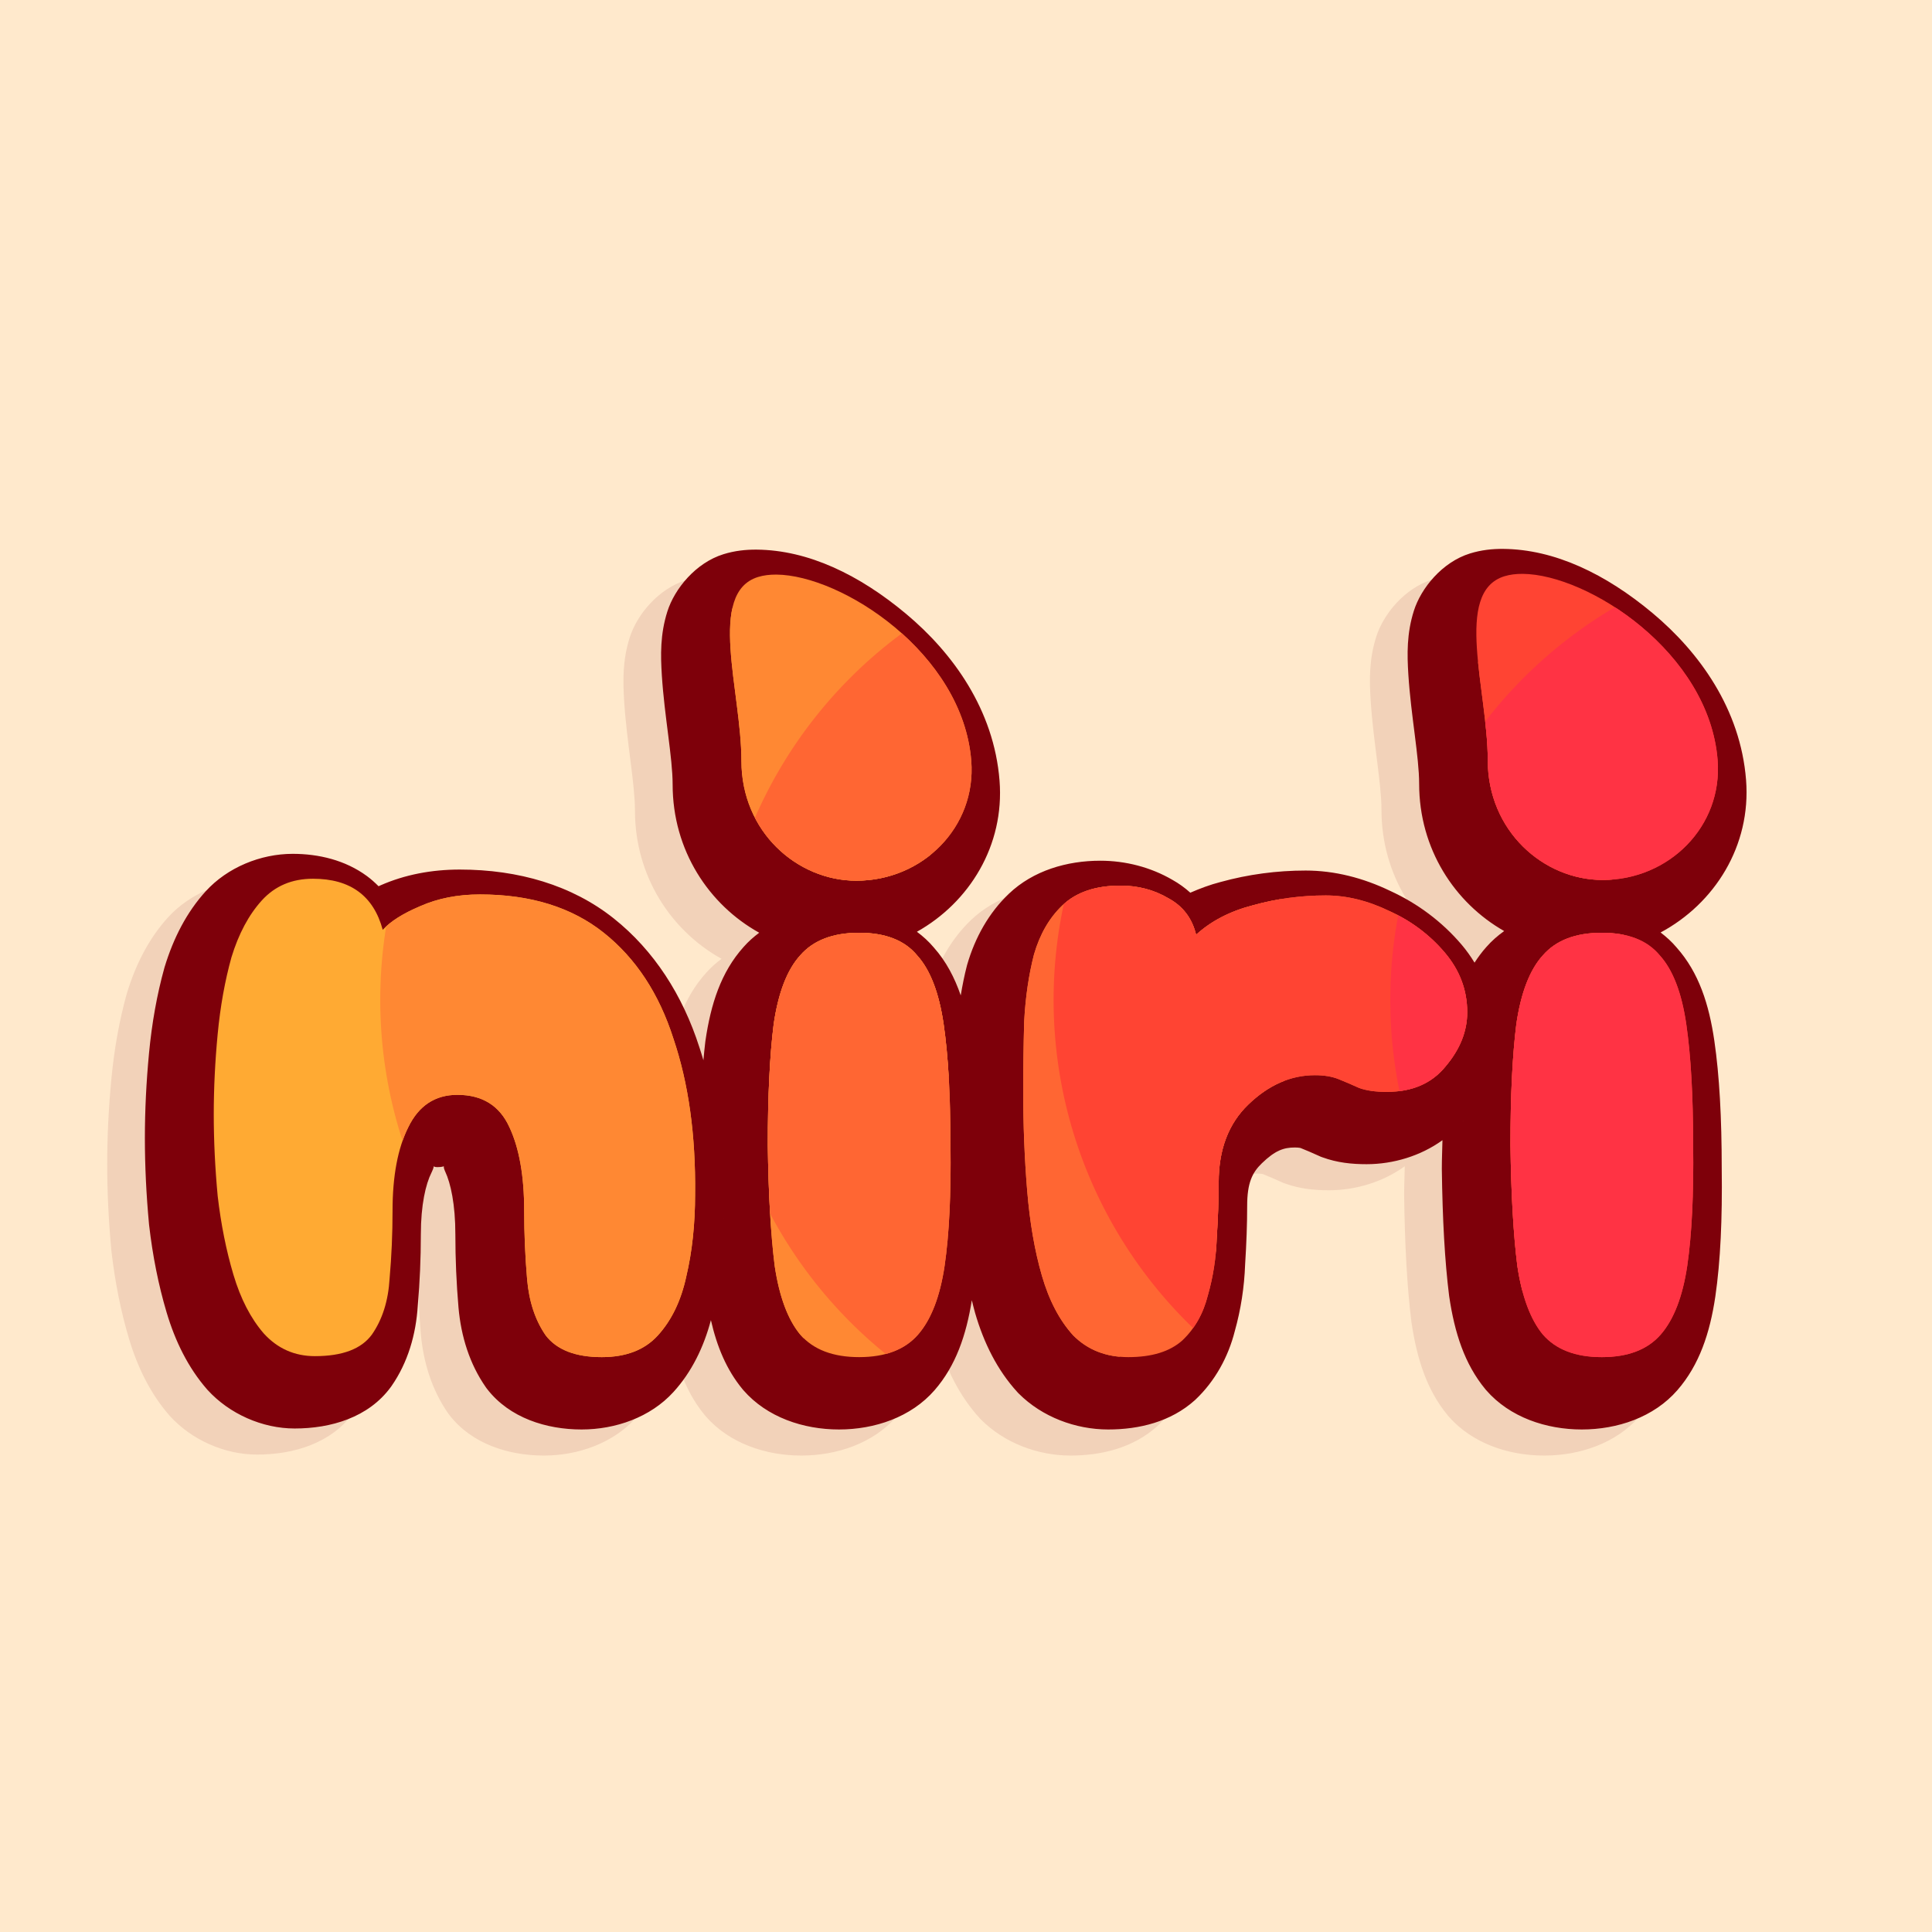 <?xml version="1.0" encoding="UTF-8" standalone="no"?>
<!-- Created with Inkscape (http://www.inkscape.org/) -->

<svg
   width="1000pt"
   height="1000pt"
   viewBox="0 0 1000 1000"
   version="1.1"
   id="svg1"
   xmlns="http://www.w3.org/2000/svg"
   xmlns:svg="http://www.w3.org/2000/svg">
  <defs
     id="defs1">
    <linearGradient
       gradientTransform="scale(1.414,0.707)"
       x1="106.066"
       y1="0"
       x2="106.066"
       y2="212.132"
       id="gggrain-gradient3"
       gradientUnits="userSpaceOnUse">
      <stop
         stop-color="hsl(237, 99%, 54%)"
         stop-opacity="1"
         id="stop3" />
      <stop
         stop-color="rgba(255,255,255,0)"
         stop-opacity="0"
         offset="100%"
         id="stop4" />
    </linearGradient>
    <linearGradient
       gradientTransform="scale(1.414,0.707)"
       x1="106.066"
       y1="0"
       x2="106.066"
       y2="212.132"
       id="gggrain-gradient2"
       gradientUnits="userSpaceOnUse">
      <stop
         stop-color="hsl(194, 83%, 49%)"
         stop-opacity="1"
         offset="-0%"
         id="stop1" />
      <stop
         stop-color="rgba(255,255,255,0)"
         stop-opacity="0"
         offset="100%"
         id="stop2" />
    </linearGradient>
    <filter
       id="gggrain-filter"
       x="0"
       y="0"
       width="1"
       height="1"
       filterUnits="objectBoundingBox"
       primitiveUnits="userSpaceOnUse"
       color-interpolation-filters="sRGB">
      <feTurbulence
         type="fractalNoise"
         baseFrequency="0.46"
         numOctaves="2"
         seed="2"
         stitchTiles="stitch"
         x="0%"
         y="0%"
         width="100%"
         height="100%"
         result="turbulence"
         id="feTurbulence4" />
      <feColorMatrix
         type="saturate"
         values="0"
         x="0%"
         y="0%"
         width="100%"
         height="100%"
         in="turbulence"
         result="colormatrix"
         id="feColorMatrix4" />
      <feComponentTransfer
         x="0%"
         y="0%"
         width="100%"
         height="100%"
         in="colormatrix"
         result="componentTransfer"
         id="feComponentTransfer4">
        <feFuncR
           type="linear"
           slope="3"
           id="feFuncR4" />
        <feFuncG
           type="linear"
           slope="3"
           id="feFuncG4" />
        <feFuncB
           type="linear"
           slope="3"
           id="feFuncB4" />
      </feComponentTransfer>
      <feColorMatrix
         x="0%"
         y="0%"
         width="100%"
         height="100%"
         in="componentTransfer"
         result="colormatrix2"
         type="matrix"
         values="1 0 0 0 0           0 1 0 0 0           0 0 1 0 0           0 0 0 15 -7"
         id="feColorMatrix5" />
    </filter>
    <clipPath
       clipPathUnits="userSpaceOnUse"
       id="clipPath17">
      <path
         id="path17"
         style="font-size:255.861px;line-height:3438.78px;font-family:'Cherry Bomb One';-inkscape-font-specification:'Cherry Bomb One, Normal';font-variant-ligatures:none;letter-spacing:0px;fill:#ff3355;fill-opacity:1;stroke-width:2.969;stroke-linecap:square;paint-order:markers fill stroke"
         d="m -16.302,570.194 c -7.657,0 -13.878,2.632 -18.664,7.896 -4.786,5.264 -8.495,12.203 -11.127,20.817 -2.393,8.614 -4.068,17.946 -5.025,27.996 -0.957,10.05 -1.436,19.86 -1.436,29.431 0,9.571 0.478,19.501 1.436,29.79 1.196,10.289 3.11,19.859 5.742,28.713 2.632,8.853 6.341,16.033 11.127,21.536 5.025,5.503 11.246,8.254 18.664,8.254 10.05,0 16.989,-2.631 20.818,-7.895 3.828,-5.503 5.982,-12.323 6.46,-20.459 0.718,-8.135 1.077,-16.39 1.077,-24.765 0,-12.682 1.915,-22.852 5.743,-30.509 3.828,-7.896 9.81,-11.844 17.946,-11.844 9.093,0 15.433,3.948 19.022,11.844 3.589,7.657 5.384,17.827 5.384,30.509 0,8.375 0.36,16.749 1.077,25.124 0.718,8.135 2.991,14.955 6.819,20.458 4.068,5.264 10.887,7.896 20.458,7.896 8.853,0 15.673,-2.632 20.459,-7.896 5.025,-5.503 8.494,-12.681 10.408,-21.535 2.154,-9.093 3.23,-19.143 3.23,-30.15 0.239,-21.535 -2.392,-40.438 -7.896,-56.708 -5.264,-16.51 -13.759,-29.431 -25.483,-38.763 -11.725,-9.332 -26.799,-13.998 -45.224,-13.998 -8.135,0 -15.434,1.436 -21.894,4.307 -6.221,2.632 -10.767,5.504 -13.638,8.614 C 5.832,576.415 -2.663,570.194 -16.302,570.194 Z m 295.031,2.512 c -9.093,0 -16.152,2.393 -21.177,7.179 -4.786,4.546 -8.255,10.528 -10.408,17.946 -1.914,7.418 -3.11,15.553 -3.589,24.407 -0.239,8.614 -0.359,17.109 -0.359,25.483 0,12.442 0.478,24.526 1.436,36.25 0.957,11.725 2.752,22.133 5.384,31.226 2.632,9.093 6.46,16.39 11.485,21.894 5.264,5.264 11.964,7.896 20.1,7.896 8.614,0 15.194,-2.034 19.74,-6.101 4.546,-4.307 7.656,-9.811 9.331,-16.511 1.914,-6.7 2.991,-13.639 3.23,-20.817 0.479,-7.418 0.718,-14.237 0.718,-20.458 0,-11.964 3.589,-21.416 10.767,-28.355 7.418,-7.178 15.553,-10.767 24.407,-10.767 3.35,0 6.221,0.479 8.614,1.436 2.393,0.957 4.906,2.034 7.538,3.23 2.632,0.957 5.981,1.436 10.049,1.436 9.332,0 16.511,-3.111 21.535,-9.332 5.264,-6.221 7.896,-12.801 7.896,-19.74 0,-8.135 -2.751,-15.433 -8.254,-21.894 -5.503,-6.461 -12.204,-11.485 -20.1,-15.075 -7.896,-3.828 -15.673,-5.743 -23.33,-5.743 -9.093,0 -17.945,1.196 -26.559,3.589 -8.375,2.154 -15.314,5.742 -20.818,10.767 -1.436,-5.982 -4.785,-10.408 -10.049,-13.279 -5.264,-3.111 -11.126,-4.666 -17.587,-4.666 z m -95.472,17.228 c -9.571,0 -16.749,2.752 -21.535,8.255 -4.786,5.264 -8.016,13.638 -9.691,25.124 -1.436,11.485 -2.153,26.201 -2.153,44.147 0.239,17.946 1.077,32.662 2.512,44.147 1.675,11.246 4.786,19.622 9.332,25.125 4.786,5.503 11.964,8.255 21.535,8.255 9.571,0 16.749,-2.751 21.535,-8.255 4.786,-5.503 8.016,-13.879 9.691,-25.125 1.675,-11.485 2.393,-26.201 2.153,-44.147 0,-17.946 -0.837,-32.662 -2.512,-44.147 -1.675,-11.485 -4.905,-19.86 -9.691,-25.124 -4.546,-5.503 -11.605,-8.255 -21.176,-8.255 z m 271.341,0 c -9.571,0 -16.749,2.752 -21.535,8.255 -4.786,5.264 -8.017,13.638 -9.692,25.124 -1.436,11.485 -2.153,26.201 -2.153,44.147 0.239,17.946 1.077,32.662 2.512,44.147 1.675,11.246 4.786,19.622 9.332,25.125 4.786,5.503 11.964,8.255 21.535,8.255 9.571,0 16.749,-2.751 21.535,-8.255 4.786,-5.503 8.016,-13.879 9.691,-25.125 1.675,-11.485 2.393,-26.201 2.153,-44.147 0,-17.946 -0.838,-32.662 -2.513,-44.147 -1.675,-11.485 -4.905,-19.86 -9.69,-25.124 -4.546,-5.503 -11.605,-8.255 -21.176,-8.255 z" />
    </clipPath>
    <clipPath
       clipPathUnits="userSpaceOnUse"
       id="clipPath17-7">
      <path
         id="path17-65"
         style="font-size:255.861px;line-height:3438.78px;font-family:'Cherry Bomb One';-inkscape-font-specification:'Cherry Bomb One, Normal';font-variant-ligatures:none;letter-spacing:0px;fill:#ff3355;fill-opacity:1;stroke-width:2.969;stroke-linecap:square;paint-order:markers fill stroke"
         d="m -16.302,570.194 c -7.657,0 -13.878,2.632 -18.664,7.896 -4.786,5.264 -8.495,12.203 -11.127,20.817 -2.393,8.614 -4.068,17.946 -5.025,27.996 -0.957,10.05 -1.436,19.86 -1.436,29.431 0,9.571 0.478,19.501 1.436,29.79 1.196,10.289 3.11,19.859 5.742,28.713 2.632,8.853 6.341,16.033 11.127,21.536 5.025,5.503 11.246,8.254 18.664,8.254 10.05,0 16.989,-2.631 20.818,-7.895 3.828,-5.503 5.982,-12.323 6.46,-20.459 0.718,-8.135 1.077,-16.39 1.077,-24.765 0,-12.682 1.915,-22.852 5.743,-30.509 3.828,-7.896 9.81,-11.844 17.946,-11.844 9.093,0 15.433,3.948 19.022,11.844 3.589,7.657 5.384,17.827 5.384,30.509 0,8.375 0.36,16.749 1.077,25.124 0.718,8.135 2.991,14.955 6.819,20.458 4.068,5.264 10.887,7.896 20.458,7.896 8.853,0 15.673,-2.632 20.459,-7.896 5.025,-5.503 8.494,-12.681 10.408,-21.535 2.154,-9.093 3.23,-19.143 3.23,-30.15 0.239,-21.535 -2.392,-40.438 -7.896,-56.708 -5.264,-16.51 -13.759,-29.431 -25.483,-38.763 -11.725,-9.332 -26.799,-13.998 -45.224,-13.998 -8.135,0 -15.434,1.436 -21.894,4.307 -6.221,2.632 -10.767,5.504 -13.638,8.614 C 5.832,576.415 -2.663,570.194 -16.302,570.194 Z m 295.031,2.512 c -9.093,0 -16.152,2.393 -21.177,7.179 -4.786,4.546 -8.255,10.528 -10.408,17.946 -1.914,7.418 -3.11,15.553 -3.589,24.407 -0.239,8.614 -0.359,17.109 -0.359,25.483 0,12.442 0.478,24.526 1.436,36.25 0.957,11.725 2.752,22.133 5.384,31.226 2.632,9.093 6.46,16.39 11.485,21.894 5.264,5.264 11.964,7.896 20.1,7.896 8.614,0 15.194,-2.034 19.74,-6.101 4.546,-4.307 7.656,-9.811 9.331,-16.511 1.914,-6.7 2.991,-13.639 3.23,-20.817 0.479,-7.418 0.718,-14.237 0.718,-20.458 0,-11.964 3.589,-21.416 10.767,-28.355 7.418,-7.178 15.553,-10.767 24.407,-10.767 3.35,0 6.221,0.479 8.614,1.436 2.393,0.957 4.906,2.034 7.538,3.23 2.632,0.957 5.981,1.436 10.049,1.436 9.332,0 16.511,-3.111 21.535,-9.332 5.264,-6.221 7.896,-12.801 7.896,-19.74 0,-8.135 -2.751,-15.433 -8.254,-21.894 -5.503,-6.461 -12.204,-11.485 -20.1,-15.075 -7.896,-3.828 -15.673,-5.743 -23.33,-5.743 -9.093,0 -17.945,1.196 -26.559,3.589 -8.375,2.154 -15.314,5.742 -20.818,10.767 -1.436,-5.982 -4.785,-10.408 -10.049,-13.279 -5.264,-3.111 -11.126,-4.666 -17.587,-4.666 z m -95.472,17.228 c -9.571,0 -16.749,2.752 -21.535,8.255 -4.786,5.264 -8.016,13.638 -9.691,25.124 -1.436,11.485 -2.153,26.201 -2.153,44.147 0.239,17.946 1.077,32.662 2.512,44.147 1.675,11.246 4.786,19.622 9.332,25.125 4.786,5.503 11.964,8.255 21.535,8.255 9.571,0 16.749,-2.751 21.535,-8.255 4.786,-5.503 8.016,-13.879 9.691,-25.125 1.675,-11.485 2.393,-26.201 2.153,-44.147 0,-17.946 -0.837,-32.662 -2.512,-44.147 -1.675,-11.485 -4.905,-19.86 -9.691,-25.124 -4.546,-5.503 -11.605,-8.255 -21.176,-8.255 z m 271.341,0 c -9.571,0 -16.749,2.752 -21.535,8.255 -4.786,5.264 -8.017,13.638 -9.692,25.124 -1.436,11.485 -2.153,26.201 -2.153,44.147 0.239,17.946 1.077,32.662 2.512,44.147 1.675,11.246 4.786,19.622 9.332,25.125 4.786,5.503 11.964,8.255 21.535,8.255 9.571,0 16.749,-2.751 21.535,-8.255 4.786,-5.503 8.016,-13.879 9.691,-25.125 1.675,-11.485 2.393,-26.201 2.153,-44.147 0,-17.946 -0.838,-32.662 -2.513,-44.147 -1.675,-11.485 -4.905,-19.86 -9.69,-25.124 -4.546,-5.503 -11.605,-8.255 -21.176,-8.255 z" />
    </clipPath>
    <clipPath
       clipPathUnits="userSpaceOnUse"
       id="clipPath26">
      <path
         id="path26"
         style="font-size:255.861px;line-height:3438.78px;font-family:'Cherry Bomb One';-inkscape-font-specification:'Cherry Bomb One, Normal';font-variant-ligatures:none;letter-spacing:0px;fill:#000000;fill-opacity:1;stroke-width:2.157;stroke-linecap:square;paint-order:markers fill stroke"
         d="m 312.16,545.761 c -1.792,-0.013 -3.425,0.194 -4.85,0.635 -13.599,4.213 -4.422,30.315 -4.422,48.806 0,18.802 14.786,31.811 30.507,31.811 17.568,0 31.893,-14.187 30.508,-31.811 -2.247,-28.592 -34.419,-49.312 -51.743,-49.441 z m -198.109,0.194 c -1.792,-0.013 -3.425,0.194 -4.85,0.635 -13.599,4.213 -4.422,30.315 -4.422,48.806 0,18.802 14.786,31.811 30.507,31.811 17.568,0 31.893,-14.187 30.508,-31.811 -2.247,-28.592 -34.419,-49.312 -51.743,-49.442 z M -8.941,626.686 c -5.563,0 -10.082,1.912 -13.559,5.736 -3.477,3.824 -6.171,8.865 -8.083,15.123 -1.738,6.258 -2.955,13.038 -3.651,20.338 -0.695,7.301 -1.043,14.428 -1.043,21.381 0,6.953 0.347,14.167 1.043,21.642 0.869,7.475 2.26,14.428 4.172,20.859 1.912,6.432 4.607,11.647 8.083,15.645 3.65,3.998 8.17,5.997 13.559,5.997 7.301,0 12.342,-1.912 15.124,-5.736 2.781,-3.998 4.346,-8.952 4.693,-14.863 0.522,-5.91 0.782,-11.907 0.782,-17.991 0,-9.213 1.391,-16.601 4.172,-22.164 2.781,-5.736 7.127,-8.605 13.037,-8.605 6.606,0 11.212,2.868 13.819,8.605 2.607,5.563 3.911,12.951 3.911,22.164 0,6.084 0.261,12.168 0.783,18.252 0.521,5.91 2.173,10.864 4.954,14.863 2.955,3.824 7.909,5.737 14.863,5.737 6.432,0 11.386,-1.912 14.863,-5.737 3.65,-3.998 6.171,-9.213 7.561,-15.645 1.564,-6.606 2.347,-13.907 2.347,-21.903 0.174,-15.645 -1.738,-29.377 -5.736,-41.198 -3.824,-11.994 -9.995,-21.381 -18.513,-28.16 -8.518,-6.779 -19.469,-10.169 -32.854,-10.169 -5.91,0 -11.212,1.043 -15.906,3.129 -4.52,1.912 -7.822,3.998 -9.908,6.258 C 7.138,631.205 0.967,626.686 -8.941,626.686 Z m 214.333,1.825 c -6.606,0 -11.734,1.739 -15.384,5.215 -3.477,3.303 -5.997,7.649 -7.561,13.037 -1.391,5.389 -2.26,11.299 -2.607,17.731 -0.174,6.258 -0.261,12.429 -0.261,18.513 0,9.039 0.347,17.817 1.043,26.335 0.695,8.518 1.999,16.08 3.911,22.685 1.912,6.606 4.693,11.907 8.344,15.905 3.824,3.824 8.692,5.737 14.602,5.737 6.258,0 11.038,-1.478 14.341,-4.433 3.303,-3.129 5.562,-7.127 6.779,-11.995 1.391,-4.867 2.173,-9.908 2.347,-15.123 0.348,-5.389 0.522,-10.343 0.522,-14.863 0,-8.691 2.607,-15.558 7.822,-20.599 5.389,-5.215 11.299,-7.822 17.731,-7.822 2.434,0 4.519,0.347 6.257,1.043 1.738,0.695 3.564,1.478 5.476,2.347 1.912,0.695 4.346,1.043 7.301,1.043 6.779,0 11.995,-2.26 15.645,-6.779 3.824,-4.52 5.736,-9.3 5.736,-14.341 0,-5.91 -1.999,-11.212 -5.997,-15.905 -3.998,-4.693 -8.865,-8.344 -14.602,-10.951 -5.736,-2.781 -11.386,-4.172 -16.948,-4.172 -6.606,0 -13.037,0.869 -19.295,2.607 -6.084,1.565 -11.125,4.172 -15.123,7.822 -1.043,-4.346 -3.476,-7.561 -7.301,-9.647 -3.824,-2.26 -8.083,-3.39 -12.777,-3.39 z m -69.359,12.516 c -6.953,0 -12.168,1.999 -15.645,5.997 -3.477,3.824 -5.823,9.908 -7.04,18.252 -1.043,8.344 -1.565,19.034 -1.565,32.072 0.174,13.037 0.782,23.728 1.825,32.072 1.217,8.17 3.477,14.254 6.779,18.252 3.477,3.998 8.691,5.997 15.645,5.997 6.953,0 12.168,-1.999 15.645,-5.997 3.477,-3.998 5.824,-10.082 7.041,-18.252 1.217,-8.344 1.738,-19.034 1.564,-32.072 0,-13.037 -0.608,-23.728 -1.825,-32.072 -1.217,-8.344 -3.564,-14.428 -7.041,-18.252 -3.303,-3.998 -8.431,-5.997 -15.384,-5.997 z m 197.123,0 c -6.953,0 -12.168,1.999 -15.645,5.997 -3.477,3.824 -5.824,9.908 -7.04,18.252 -1.043,8.344 -1.564,19.034 -1.564,32.072 0.174,13.037 0.782,23.728 1.825,32.072 1.217,8.17 3.477,14.254 6.779,18.252 3.477,3.998 8.691,5.997 15.645,5.997 6.953,0 12.168,-1.999 15.645,-5.997 3.477,-3.998 5.824,-10.082 7.04,-18.252 1.217,-8.344 1.738,-19.034 1.564,-32.072 0,-13.037 -0.609,-23.728 -1.825,-32.072 -1.217,-8.344 -3.563,-14.428 -7.04,-18.252 -3.303,-3.998 -8.431,-5.997 -15.384,-5.997 z" />
    </clipPath>
    <clipPath
       clipPathUnits="userSpaceOnUse"
       id="clipPath26-6">
      <path
         id="path26-6"
         style="font-size:255.861px;line-height:3438.78px;font-family:'Cherry Bomb One';-inkscape-font-specification:'Cherry Bomb One, Normal';font-variant-ligatures:none;letter-spacing:0px;fill:#000000;fill-opacity:1;stroke-width:2.157;stroke-linecap:square;paint-order:markers fill stroke"
         d="m 312.16,545.761 c -1.792,-0.013 -3.425,0.194 -4.85,0.635 -13.599,4.213 -4.422,30.315 -4.422,48.806 0,18.802 14.786,31.811 30.507,31.811 17.568,0 31.893,-14.187 30.508,-31.811 -2.247,-28.592 -34.419,-49.312 -51.743,-49.441 z m -198.109,0.194 c -1.792,-0.013 -3.425,0.194 -4.85,0.635 -13.599,4.213 -4.422,30.315 -4.422,48.806 0,18.802 14.786,31.811 30.507,31.811 17.568,0 31.893,-14.187 30.508,-31.811 -2.247,-28.592 -34.419,-49.312 -51.743,-49.442 z M -8.941,626.686 c -5.563,0 -10.082,1.912 -13.559,5.736 -3.477,3.824 -6.171,8.865 -8.083,15.123 -1.738,6.258 -2.955,13.038 -3.651,20.338 -0.695,7.301 -1.043,14.428 -1.043,21.381 0,6.953 0.347,14.167 1.043,21.642 0.869,7.475 2.26,14.428 4.172,20.859 1.912,6.432 4.607,11.647 8.083,15.645 3.65,3.998 8.17,5.997 13.559,5.997 7.301,0 12.342,-1.912 15.124,-5.736 2.781,-3.998 4.346,-8.952 4.693,-14.863 0.522,-5.91 0.782,-11.907 0.782,-17.991 0,-9.213 1.391,-16.601 4.172,-22.164 2.781,-5.736 7.127,-8.605 13.037,-8.605 6.606,0 11.212,2.868 13.819,8.605 2.607,5.563 3.911,12.951 3.911,22.164 0,6.084 0.261,12.168 0.783,18.252 0.521,5.91 2.173,10.864 4.954,14.863 2.955,3.824 7.909,5.737 14.863,5.737 6.432,0 11.386,-1.912 14.863,-5.737 3.65,-3.998 6.171,-9.213 7.561,-15.645 1.564,-6.606 2.347,-13.907 2.347,-21.903 0.174,-15.645 -1.738,-29.377 -5.736,-41.198 -3.824,-11.994 -9.995,-21.381 -18.513,-28.16 -8.518,-6.779 -19.469,-10.169 -32.854,-10.169 -5.91,0 -11.212,1.043 -15.906,3.129 -4.52,1.912 -7.822,3.998 -9.908,6.258 C 7.138,631.205 0.967,626.686 -8.941,626.686 Z m 214.333,1.825 c -6.606,0 -11.734,1.739 -15.384,5.215 -3.477,3.303 -5.997,7.649 -7.561,13.037 -1.391,5.389 -2.26,11.299 -2.607,17.731 -0.174,6.258 -0.261,12.429 -0.261,18.513 0,9.039 0.347,17.817 1.043,26.335 0.695,8.518 1.999,16.08 3.911,22.685 1.912,6.606 4.693,11.907 8.344,15.905 3.824,3.824 8.692,5.737 14.602,5.737 6.258,0 11.038,-1.478 14.341,-4.433 3.303,-3.129 5.562,-7.127 6.779,-11.995 1.391,-4.867 2.173,-9.908 2.347,-15.123 0.348,-5.389 0.522,-10.343 0.522,-14.863 0,-8.691 2.607,-15.558 7.822,-20.599 5.389,-5.215 11.299,-7.822 17.731,-7.822 2.434,0 4.519,0.347 6.257,1.043 1.738,0.695 3.564,1.478 5.476,2.347 1.912,0.695 4.346,1.043 7.301,1.043 6.779,0 11.995,-2.26 15.645,-6.779 3.824,-4.52 5.736,-9.3 5.736,-14.341 0,-5.91 -1.999,-11.212 -5.997,-15.905 -3.998,-4.693 -8.865,-8.344 -14.602,-10.951 -5.736,-2.781 -11.386,-4.172 -16.948,-4.172 -6.606,0 -13.037,0.869 -19.295,2.607 -6.084,1.565 -11.125,4.172 -15.123,7.822 -1.043,-4.346 -3.476,-7.561 -7.301,-9.647 -3.824,-2.26 -8.083,-3.39 -12.777,-3.39 z m -69.359,12.516 c -6.953,0 -12.168,1.999 -15.645,5.997 -3.477,3.824 -5.823,9.908 -7.04,18.252 -1.043,8.344 -1.565,19.034 -1.565,32.072 0.174,13.037 0.782,23.728 1.825,32.072 1.217,8.17 3.477,14.254 6.779,18.252 3.477,3.998 8.691,5.997 15.645,5.997 6.953,0 12.168,-1.999 15.645,-5.997 3.477,-3.998 5.824,-10.082 7.041,-18.252 1.217,-8.344 1.738,-19.034 1.564,-32.072 0,-13.037 -0.608,-23.728 -1.825,-32.072 -1.217,-8.344 -3.564,-14.428 -7.041,-18.252 -3.303,-3.998 -8.431,-5.997 -15.384,-5.997 z m 197.123,0 c -6.953,0 -12.168,1.999 -15.645,5.997 -3.477,3.824 -5.824,9.908 -7.04,18.252 -1.043,8.344 -1.564,19.034 -1.564,32.072 0.174,13.037 0.782,23.728 1.825,32.072 1.217,8.17 3.477,14.254 6.779,18.252 3.477,3.998 8.691,5.997 15.645,5.997 6.953,0 12.168,-1.999 15.645,-5.997 3.477,-3.998 5.824,-10.082 7.04,-18.252 1.217,-8.344 1.738,-19.034 1.564,-32.072 0,-13.037 -0.609,-23.728 -1.825,-32.072 -1.217,-8.344 -3.563,-14.428 -7.04,-18.252 -3.303,-3.998 -8.431,-5.997 -15.384,-5.997 z" />
    </clipPath>
  </defs>
  <rect
     style="opacity:1;fill:#ffe9cc;stroke-width:54.355;stroke-linejoin:round;paint-order:stroke markers fill;fill-opacity:1"
     id="rect2"
     width="1000"
     height="1000"
     x="-2499.75"
     y="-1910.211"
     transform="translate(2499.75,1910.211)" />
  <path
     id="shadow"
     style="-inkscape-font-specification:'Cherry Bomb One, Normal';opacity:0.1;fill:#7e000a;stroke-linecap:square;paint-order:markers fill stroke"
     d="m 758.456,297.606 -10e-4,10e-4 c -5.537,-0.04 -11.232,0.551 -17.079,2.363 -14.404,4.462 -25.347,17.928 -29.07,29.706 -3.723,11.778 -3.509,22.511 -2.84,33.054 1.338,21.086 5.584,42.574 5.584,56.448 0,33.708 18.366,61.641 44.01,76.231 -3.317,2.364 -6.411,5.056 -9.149,8.175 -2.325,2.583 -4.344,5.332 -6.192,8.18 -2.009,-3.272 -4.231,-6.415 -6.724,-9.341 -10.091,-11.846 -22.698,-21.28 -36.942,-27.803 -13.974,-6.729 -28.796,-10.532 -43.731,-10.532 -14.985,0 -29.751,1.984 -44.062,5.93 -5.429,1.405 -10.613,3.341 -15.648,5.542 -2.844,-2.553 -5.931,-4.788 -9.212,-6.621 -11.261,-6.57 -24.305,-9.936 -37.367,-9.936 -17.284,0 -34.718,5.098 -47.32,17.086 0,0 -3e-4,0.01 -0.01,0.01 -10.362,9.847 -17.513,22.664 -21.57,36.637 l -0.105,0.36 -0.094,0.366 c -1.276,4.944 -2.29,10.055 -3.163,15.258 -3.165,-9.181 -7.51,-17.566 -13.941,-24.806 -2.605,-3.095 -5.561,-5.775 -8.742,-8.133 27.144,-15.208 45.409,-44.654 42.773,-78.193 -2.888,-36.754 -24.21,-66.149 -48.372,-86.351 -24.162,-20.202 -50.623,-33.05 -77.423,-33.251 -5.535,-0.04 -11.231,0.553 -17.08,2.366 -14.404,4.462 -25.346,17.928 -29.068,29.706 -3.723,11.778 -3.51,22.511 -2.84,33.054 1.338,21.086 5.582,42.574 5.582,56.448 0,34.065 18.742,62.261 44.812,76.718 -2.881,2.166 -5.607,4.55 -8.029,7.308 -11.77,13.076 -17.034,29.638 -19.805,48.637 l -0.038,0.253 -0.031,0.256 c -0.378,3.024 -0.671,6.317 -0.98,9.562 -0.665,-2.217 -1.319,-4.442 -2.051,-6.615 -8.691,-27.163 -23.559,-50.249 -44.348,-66.796 -21.633,-17.218 -49.383,-25.304 -79.734,-25.304 -14.439,0 -28.406,2.602 -41.105,8.222 -0.31,0.132 -0.594,0.282 -0.901,0.415 -1.892,-1.898 -3.887,-3.701 -6.075,-5.303 -11.193,-8.197 -24.889,-11.47 -38.374,-11.47 -16.609,0 -33.778,7.019 -45.048,19.416 -9.829,10.812 -16.649,24.151 -21.205,39.06 l -0.094,0.309 -0.089,0.311 c -3.834,13.802 -6.444,28.481 -7.923,44.014 -1.428,14.99 -2.146,29.685 -2.146,44.083 0,14.399 0.72,29.245 2.143,44.54 l 0.025,0.289 0.034,0.287 c 1.844,15.858 4.819,30.849 9.01,44.946 4.51,15.169 11.23,28.732 20.893,39.845 l 0.201,0.231 0.205,0.224 c 11.274,12.347 28.284,19.884 45.01,19.884 18.628,0 38.249,-5.617 49.83,-21.541 l 0.157,-0.212 0.149,-0.217 c 8.437,-12.128 12.692,-26.669 13.598,-41.742 1.048,-12.085 1.583,-24.316 1.583,-36.694 0,-15.439 2.541,-26.1 5.483,-31.983 l 0.069,-0.138 0.066,-0.138 c 2.375,-4.898 -0.587,-2.61 2.807,-2.61 5.606,0 2.29,-1.862 4.066,2.046 l 0.06,0.132 0.063,0.133 c 2.821,6.019 5.251,16.96 5.251,32.558 0,12.586 0.539,25.171 1.617,37.746 v 0.032 0.031 c 1.317,14.93 5.747,29.173 14.068,41.134 l 0.359,0.517 0.385,0.498 c 11.597,15.008 30.709,20.957 48.88,20.957 17.516,0 35.593,-6.244 47.565,-19.393 9.451,-10.356 15.682,-23.219 19.389,-37.201 3.095,13.557 7.998,25.605 16.395,35.769 l 0.201,0.243 0.209,0.24 c 12.226,14.06 31.106,20.342 49.487,20.342 18.381,0 37.258,-6.282 49.484,-20.342 11.01,-12.662 16.393,-28.548 19.273,-46.564 0.554,2.189 1.069,4.417 1.685,6.545 4.541,15.687 11.563,29.709 21.857,40.983 l 0.385,0.422 0.403,0.404 c 12.038,12.037 29.308,18.552 46.258,18.552 16.163,0 32.412,-4.027 44.733,-15.051 l 0.267,-0.237 0.259,-0.246 c 10.003,-9.476 16.884,-21.984 20.265,-35.37 3.146,-11.203 4.929,-22.787 5.35,-34.588 0.688,-10.783 1.055,-20.846 1.055,-30.173 0,-11.924 2.609,-17.287 7.588,-22.1 h 0.01 v -0.01 c 6.917,-6.694 11.349,-8.181 17.099,-8.181 2.354,0 3.233,0.383 2.867,0.236 2.99,1.196 6.2,2.57 9.614,4.122 l 0.892,0.404 0.92,0.335 c 7.637,2.777 15.095,3.549 22.832,3.549 13.863,0 28.004,-4.288 39.259,-12.425 -0.087,4.991 -0.322,9.389 -0.322,14.745 v 0.167 0.167 c 0.347,26.027 1.54,47.633 3.753,65.335 l 0.037,0.293 0.042,0.293 c 2.773,18.622 7.875,34.797 18.708,47.909 l 0.201,0.243 0.209,0.24 c 12.226,14.06 31.106,20.342 49.487,20.342 18.38,0 37.258,-6.282 49.484,-20.342 11.392,-13.1 16.828,-29.597 19.627,-48.393 l 0.01,-0.037 v -0.04 c 2.661,-18.251 3.655,-40.14 3.312,-66.34 -0.01,-26.136 -1.183,-47.935 -3.82,-66.02 -2.748,-18.844 -7.966,-35.282 -19.534,-48.308 -2.476,-2.943 -5.285,-5.49 -8.285,-7.765 27.936,-14.962 46.917,-44.813 44.235,-78.942 -2.888,-36.753 -24.208,-66.149 -48.371,-86.351 -24.162,-20.202 -50.626,-33.05 -77.426,-33.251 z m -20.531,295.912 -0.368,0.441 c 0.052,-0.062 0.091,-0.136 0.144,-0.198 0.07,-0.086 0.154,-0.157 0.224,-0.243 z m -388.103,98.347 -0.108,0.48 c 0.026,-0.111 0.043,-0.226 0.069,-0.337 0.011,-0.049 0.03,-0.095 0.04,-0.144 z" />
  <path
     id="outline"
     style="-inkscape-font-specification:'Cherry Bomb One, Normal';fill:#7e000a;stroke-linecap:square;paint-order:markers fill stroke"
     d="M 777.954 284.108 C 772.417 284.068 766.722 284.659 760.875 286.471 C 746.471 290.933 735.529 304.4 731.807 316.178 C 728.084 327.956 728.297 338.689 728.966 349.232 C 730.305 370.318 734.549 391.805 734.549 405.678 C 734.549 439.386 752.915 467.32 778.559 481.91 C 775.238 484.276 772.14 486.973 769.4 490.096 C 767.079 492.675 765.062 495.42 763.217 498.264 C 761.209 494.993 758.988 491.849 756.497 488.924 C 746.405 477.078 733.794 467.643 719.55 461.121 C 705.576 454.392 690.756 450.59 675.82 450.59 C 660.835 450.59 646.069 452.574 631.758 456.52 C 626.328 457.925 621.143 459.86 616.109 462.06 C 613.266 459.507 610.179 457.272 606.898 455.439 C 595.636 448.869 582.594 445.504 569.533 445.504 C 552.248 445.504 534.813 450.599 522.211 462.587 C 522.209 462.589 522.207 462.594 522.205 462.596 C 511.843 472.443 504.692 485.26 500.635 499.235 L 500.53 499.595 L 500.436 499.961 C 499.16 504.906 498.146 510.016 497.273 515.219 C 494.11 506.043 489.769 497.663 483.344 490.425 C 480.736 487.324 477.776 484.64 474.59 482.279 C 501.735 467.072 519.999 437.627 517.364 404.087 C 514.476 367.334 493.157 337.938 468.995 317.736 C 444.832 297.534 418.369 284.686 391.569 284.486 L 391.564 284.486 L 391.56 284.486 C 386.024 284.446 380.329 285.039 374.48 286.852 C 360.077 291.315 349.134 304.78 345.412 316.557 C 341.689 328.335 341.902 339.068 342.571 349.611 C 343.91 370.697 348.155 392.182 348.155 406.056 C 348.155 440.121 366.896 468.32 392.966 482.777 C 390.083 484.945 387.352 487.334 384.929 490.096 C 373.166 503.17 367.903 519.728 365.133 538.723 L 365.095 538.976 L 365.064 539.232 C 364.686 542.256 364.393 545.549 364.084 548.795 C 363.419 546.577 362.765 544.353 362.033 542.18 C 353.342 515.016 338.474 491.93 317.685 475.384 C 296.052 458.166 268.302 450.081 237.951 450.081 C 223.512 450.081 209.545 452.681 196.846 458.301 C 196.536 458.433 196.252 458.581 195.945 458.714 C 194.053 456.817 192.058 455.013 189.872 453.412 C 178.679 445.214 164.981 441.943 151.496 441.943 C 134.886 441.943 117.719 448.964 106.449 461.361 C 96.62 472.173 89.798 485.513 85.242 500.421 L 85.148 500.73 L 85.062 501.04 C 81.228 514.841 78.618 529.519 77.139 545.052 C 75.711 560.042 74.99 574.739 74.99 589.138 C 74.99 603.537 75.71 618.383 77.133 633.678 L 77.161 633.967 L 77.193 634.254 C 79.037 650.112 82.014 665.1 86.205 679.197 L 86.203 679.197 C 90.713 694.367 97.431 707.932 107.095 719.045 L 107.297 719.275 L 107.502 719.5 C 118.775 731.847 135.787 739.386 152.514 739.386 C 171.142 739.386 190.763 733.766 202.343 717.842 L 202.497 717.63 L 202.648 717.414 C 211.085 705.286 215.34 690.745 216.246 675.672 C 217.295 663.588 217.83 651.357 217.83 638.978 C 217.83 623.539 220.371 612.875 223.312 606.992 L 223.381 606.855 L 223.449 606.719 C 225.824 601.821 222.86 604.107 226.254 604.107 C 231.859 604.107 228.544 602.245 230.32 606.152 L 230.38 606.287 L 230.443 606.42 C 233.265 612.439 235.695 623.381 235.695 638.978 C 235.695 651.564 236.234 664.147 237.312 676.723 L 237.316 676.753 L 237.318 676.787 C 238.635 691.717 243.065 705.96 251.386 717.921 L 251.747 718.437 L 252.13 718.935 C 263.727 733.943 282.841 739.894 301.012 739.894 C 318.528 739.894 336.604 733.652 348.576 720.502 C 358.026 710.147 364.257 697.284 367.964 683.303 C 371.059 696.859 375.963 708.905 384.359 719.068 L 384.562 719.313 L 384.769 719.553 C 396.995 733.613 415.875 739.894 434.256 739.894 C 452.636 739.894 471.513 733.614 483.74 719.553 C 494.75 706.891 500.134 691.005 503.014 672.989 C 503.568 675.178 504.081 677.406 504.697 679.534 C 509.238 695.221 516.26 709.241 526.554 720.516 L 526.939 720.937 L 527.344 721.342 C 539.381 733.38 556.652 739.894 573.602 739.894 C 589.765 739.894 606.012 735.868 618.334 724.844 L 618.602 724.605 L 618.861 724.359 C 628.864 714.883 635.747 702.375 639.127 688.988 C 642.267 677.807 644.048 666.247 644.473 654.47 C 645.163 643.66 645.529 633.577 645.529 624.228 C 645.529 612.304 648.138 606.941 653.117 602.128 L 653.123 602.123 L 653.127 602.12 C 660.045 595.425 664.477 593.937 670.227 593.937 C 672.581 593.937 673.461 594.32 673.096 594.174 C 676.084 595.37 679.295 596.743 682.709 598.295 L 683.6 598.699 L 684.52 599.035 C 692.156 601.812 699.615 602.582 707.352 602.582 C 721.215 602.582 735.357 598.297 746.612 590.161 C 746.525 595.151 746.289 599.548 746.289 604.904 L 746.289 605.07 L 746.291 605.238 C 746.638 631.265 747.831 652.872 750.044 670.575 L 750.081 670.868 L 750.123 671.161 C 752.896 689.782 757.999 705.956 768.831 719.068 L 769.034 719.313 L 769.241 719.553 C 781.467 733.613 800.347 739.894 818.727 739.894 C 837.108 739.894 855.985 733.613 868.211 719.553 C 879.603 706.453 885.04 689.956 887.839 671.161 L 887.845 671.123 L 887.851 671.084 C 890.512 652.833 891.504 630.944 891.161 604.745 C 891.156 578.609 889.978 556.808 887.341 538.723 C 884.594 519.884 879.375 503.452 867.814 490.428 C 865.336 487.481 862.526 484.928 859.522 482.65 C 887.458 467.688 906.441 437.839 903.759 403.709 C 900.871 366.956 879.549 337.559 855.387 317.357 C 831.224 297.155 804.761 284.308 777.961 284.108 L 777.958 284.108 L 777.954 284.108 z M 757.424 580.015 L 757.059 580.459 C 757.116 580.391 757.157 580.311 757.214 580.244 C 757.28 580.163 757.359 580.096 757.424 580.015 z M 506.689 604.569 L 506.691 604.904 C 506.691 604.849 506.689 604.8 506.689 604.745 C 506.689 604.684 506.69 604.63 506.689 604.569 z M 374.467 630.332 L 374.465 630.611 C 374.466 630.575 374.462 630.541 374.462 630.505 C 374.462 630.447 374.467 630.391 374.467 630.332 z M 369.322 678.365 L 369.212 678.845 C 369.236 678.744 369.251 678.636 369.275 678.535 C 369.288 678.477 369.31 678.423 369.322 678.365 z " />
  <g
     id="g6-6"
     transform="matrix(1.95,0,0,1.95,179.431,-767.207)"
     clip-path="url(#clipPath26)"
     style="display:inline">
    <circle
       style="opacity:1;fill:#ffaa33;fill-opacity:1;stroke-width:12.267;stroke-dasharray:12.267, 12.267;stroke-dashoffset:0;paint-order:stroke markers fill"
       id="path1-19-4-2-3"
       cx="40.501"
       cy="658.857"
       r="120.954"
       clip-path="none" />
    <circle
       style="opacity:1;fill:#ff8833;fill-opacity:1;stroke-width:12.267;stroke-dasharray:12.267, 12.267;stroke-dashoffset:0;paint-order:stroke markers fill"
       id="path1-19-4-2-7-20"
       cx="129.867"
       cy="658.857"
       r="120.954"
       clip-path="none" />
    <circle
       style="opacity:1;fill:#ff6633;fill-opacity:1;stroke-width:12.267;stroke-dasharray:12.267, 12.267;stroke-dashoffset:0;paint-order:stroke markers fill"
       id="path1-19-4-2-7-6-6"
       cx="219.233"
       cy="658.857"
       r="120.954"
       clip-path="none" />
    <circle
       style="opacity:1;fill:#ff4433;fill-opacity:1;stroke-width:12.267;stroke-dasharray:12.267, 12.267;stroke-dashoffset:0;paint-order:stroke markers fill"
       id="path1-19-4-2-7-61-1"
       cx="308.599"
       cy="658.857"
       r="120.954"
       clip-path="none" />
    <circle
       style="opacity:1;fill:#ff3344;fill-opacity:1;stroke-width:12.267;stroke-dasharray:12.267, 12.267;stroke-dashoffset:0;paint-order:stroke markers fill"
       id="path1-19-4-2-7-2-5"
       cx="397.965"
       cy="658.857"
       r="120.954"
       clip-path="none" />
  </g>
</svg>
